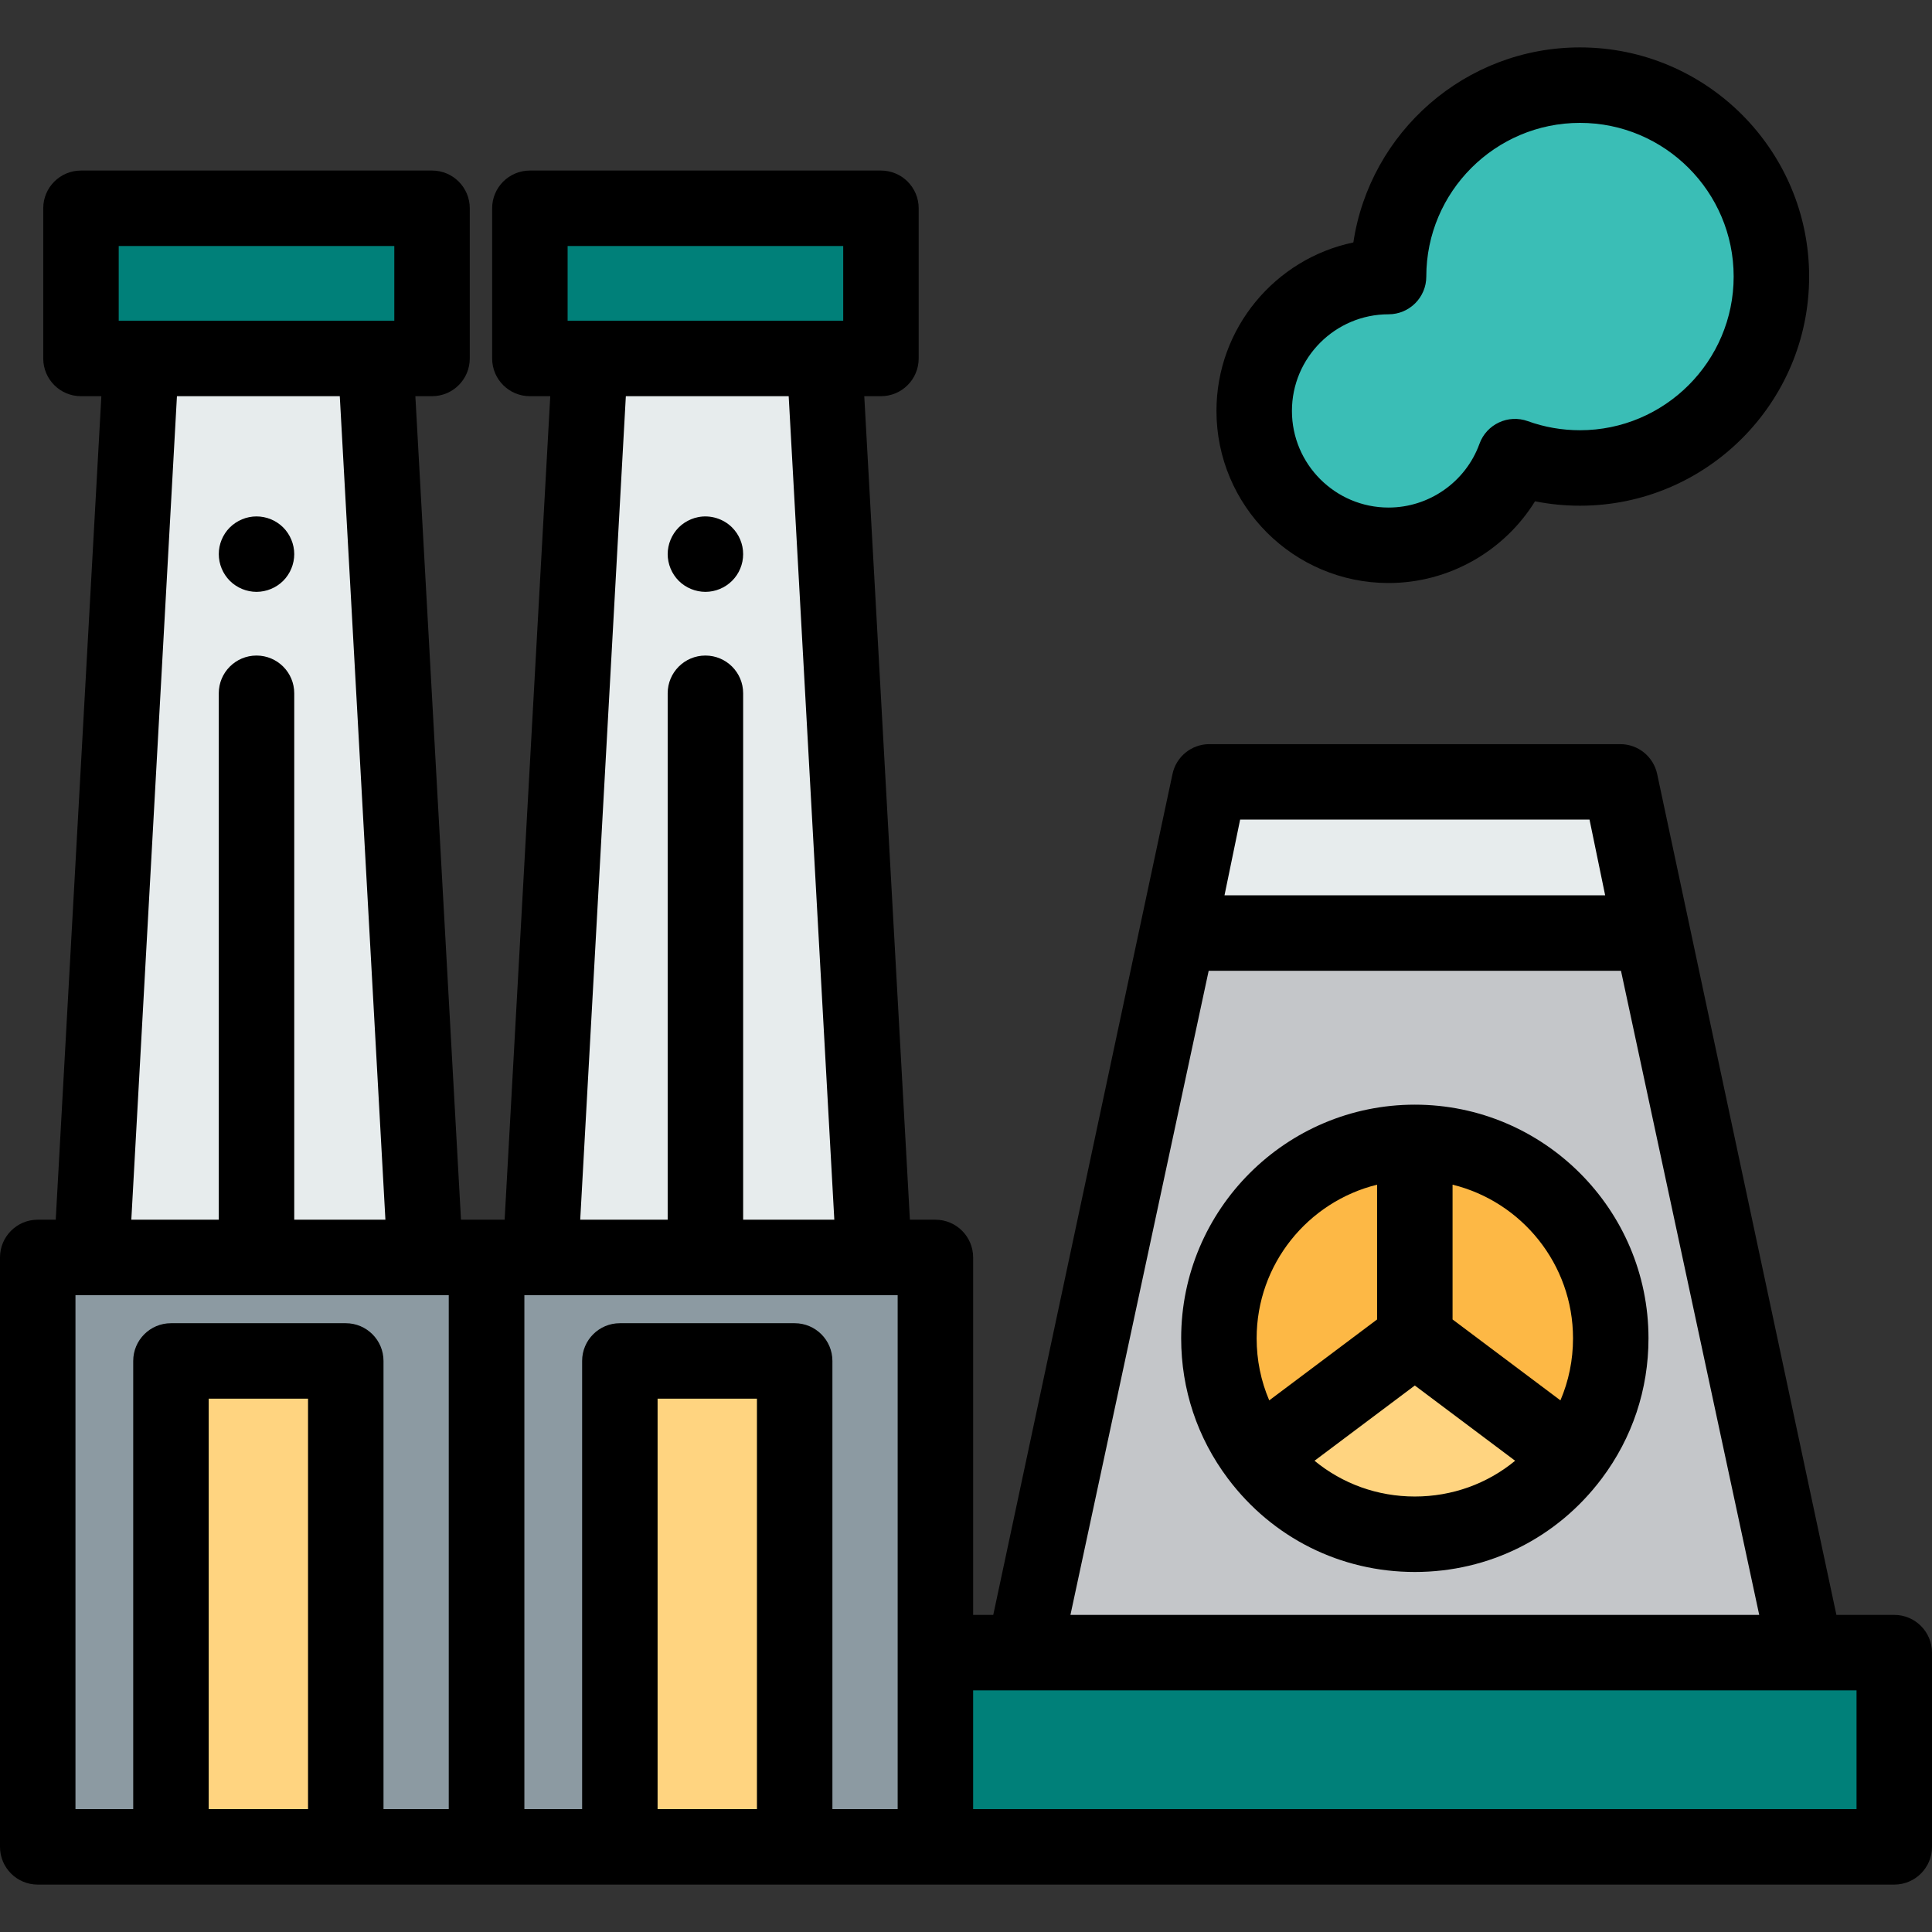 <?xml version="1.0" encoding="iso-8859-1"?>
<!-- Generator: Adobe Illustrator 19.0.0, SVG Export Plug-In . SVG Version: 6.00 Build 0)  -->
<svg version="1.1" id="Capa_1" xmlns="http://www.w3.org/2000/svg" xmlns:xlink="http://www.w3.org/1999/xlink" x="0px" y="0px"
	 viewBox="0 0 512 512" style="enable-background:new 0 0 512 512;" xml:space="preserve">
<rect x="0" y="0" width="512" height="512" fill="#333333" stroke="none"/>
<path style="fill:#3ABEB6;" d="M367.983,73.289c0-28.016,22.711-50.727,50.727-50.727s50.727,22.711,50.727,50.727
	s-22.711,50.727-50.727,50.727c-6.05,0-11.853-1.06-17.233-3.003c-4.957,13.702-18.082,23.494-33.494,23.494
	c-19.666,0-35.609-15.943-35.609-35.609S348.317,73.289,367.983,73.289z"/>
<path d="M367.983,154.507c-25.149,0-45.609-20.46-45.609-45.608c0-21.953,15.59-40.334,36.281-44.65
	c4.379-29.212,29.642-51.686,60.055-51.686c33.485,0,60.728,27.242,60.728,60.727s-27.242,60.728-60.728,60.728
	c-4.026,0-8.009-0.392-11.91-1.169C398.603,146.089,383.956,154.507,367.983,154.507z M418.71,32.563
	c-22.457,0-40.727,18.27-40.727,40.727c0,5.522-4.478,10-10,10c-14.121,0-25.609,11.488-25.609,25.609
	c0,14.12,11.488,25.608,25.609,25.608c10.753,0,20.434-6.79,24.091-16.896c1.879-5.19,7.608-7.877,12.801-6.003
	c4.424,1.598,9.078,2.408,13.835,2.408c22.457,0,40.728-18.271,40.728-40.728C459.438,50.832,441.167,32.563,418.71,32.563z"/>
<rect x="140.42" y="55.2" style="fill:#008079;" width="93.04" height="39.798"/>
<rect x="128.97" y="333.23" style="fill:#8C9AA2;" width="118.92" height="156.21"/>
<polygon style="fill:#E7ECED;" points="231.671,333.233 218.473,94.995 156.394,94.995 143.195,333.233 "/>
<rect x="164.27" y="360.67" style="fill:#FFD480;" width="46.33" height="128.77"/>
<rect x="21.459" y="55.2" style="fill:#008079;" width="93.04" height="39.798"/>
<rect x="10" y="333.23" style="fill:#8C9AA2;" width="118.92" height="156.21"/>
<polygon style="fill:#E7ECED;" points="112.707,333.233 99.508,94.995 37.429,94.995 24.231,333.233 "/>
<rect x="45.3" y="360.67" style="fill:#FFD480;" width="46.33" height="128.77"/>
<rect x="247.89" y="437.97" style="fill:#008079;" width="254.11" height="51.47"/>
<polygon style="fill:#C4C6C9;" points="478.585,437.966 437.661,247.273 312.229,247.273 271.305,437.966 "/>
<polygon style="fill:#E7ECED;" points="320.503,207.203 312.229,247.273 437.661,247.273 429.386,207.203 "/>
<path style="fill:#FDB845;" d="M416.48,385.829c6.522-8.679,10.387-19.469,10.387-31.16c0-28.676-23.246-51.922-51.922-51.922
	v51.922L416.48,385.829z"/>
<path style="fill:#FFD480;" d="M374.945,354.669l-41.536,31.16c9.473,12.607,24.552,20.762,41.536,20.762
	s32.063-8.155,41.536-20.762L374.945,354.669z"/>
<path style="fill:#FDB845;" d="M374.945,302.747c-28.676,0-51.922,23.246-51.922,51.922c0,11.692,3.865,22.481,10.386,31.16
	l41.536-31.16V302.747z"/>
<path d="M67.98,156.85c-0.65,0-1.31-0.07-1.96-0.2c-0.63-0.13-1.26-0.319-1.87-0.569c-0.6-0.25-1.18-0.561-1.72-0.92
	c-0.55-0.36-1.06-0.78-1.52-1.24c-1.86-1.86-2.93-4.44-2.93-7.07c0-0.649,0.06-1.31,0.19-1.95c0.13-0.64,0.32-1.27,0.57-1.87
	c0.25-0.609,0.56-1.189,0.92-1.729c0.37-0.55,0.78-1.06,1.25-1.521c0.46-0.46,0.97-0.88,1.52-1.239c0.54-0.36,1.12-0.67,1.72-0.92
	c0.61-0.25,1.24-0.45,1.87-0.57c1.29-0.26,2.62-0.26,3.91,0c0.64,0.12,1.27,0.32,1.87,0.57c0.61,0.25,1.19,0.56,1.73,0.92
	c0.55,0.359,1.06,0.779,1.52,1.239c0.46,0.461,0.88,0.971,1.24,1.521c0.36,0.54,0.67,1.12,0.92,1.729
	c0.25,0.601,0.44,1.23,0.57,1.87c0.13,0.641,0.2,1.301,0.2,1.95c0,0.65-0.07,1.311-0.2,1.95c-0.13,0.64-0.32,1.27-0.57,1.87
	c-0.25,0.609-0.56,1.189-0.92,1.729c-0.36,0.551-0.78,1.061-1.24,1.521c-0.46,0.46-0.97,0.88-1.52,1.24
	c-0.54,0.359-1.12,0.67-1.73,0.92c-0.6,0.25-1.23,0.439-1.87,0.569C69.29,156.779,68.63,156.85,67.98,156.85z"/>
<path d="M186.94,156.85c-0.65,0-1.31-0.07-1.95-0.2c-0.64-0.13-1.27-0.319-1.87-0.569c-0.61-0.25-1.19-0.561-1.73-0.92
	c-0.55-0.36-1.06-0.78-1.52-1.24s-0.88-0.97-1.24-1.521c-0.36-0.54-0.67-1.12-0.92-1.729c-0.25-0.601-0.44-1.23-0.57-1.87
	s-0.2-1.3-0.2-1.95c0-0.649,0.07-1.31,0.2-1.95c0.13-0.64,0.32-1.27,0.57-1.87c0.25-0.609,0.56-1.189,0.92-1.729
	c0.36-0.55,0.78-1.06,1.24-1.521c0.46-0.46,0.97-0.88,1.52-1.239c0.54-0.36,1.12-0.67,1.73-0.92c0.6-0.25,1.23-0.45,1.87-0.57
	c3.25-0.66,6.7,0.41,9.02,2.729c0.46,0.461,0.88,0.971,1.25,1.521c0.36,0.54,0.67,1.12,0.92,1.729c0.25,0.601,0.44,1.23,0.57,1.87
	c0.13,0.641,0.19,1.301,0.19,1.95c0,0.65-0.06,1.311-0.19,1.95c-0.13,0.64-0.32,1.27-0.57,1.87c-0.25,0.609-0.56,1.189-0.92,1.729
	c-0.37,0.551-0.79,1.061-1.25,1.521C192.15,155.779,189.58,156.85,186.94,156.85z"/>
<path d="M502,427.966h-15.333l-47.488-222.785c-0.959-4.645-5.05-7.978-9.793-7.978H320.503c-4.743,0-8.834,3.332-9.793,7.978
	l-47.487,222.785h-5.333v-94.733c0-5.522-4.477-10-10-10h-6.757l-12.091-218.237h4.418c5.523,0,10-4.478,10-10V55.197
	c0-5.522-4.477-10-10-10h-93.037c-5.523,0-10,4.478-10,10v39.798c0,5.522,4.477,10,10,10h5.401l-12.091,218.237h-4.769
	c-0.007,0-0.013,0-0.02,0s-0.013,0-0.02,0h-6.757l-12.091-218.237h4.419c5.523,0,10-4.478,10-10V55.197c0-5.522-4.477-10-10-10
	H21.459c-5.523,0-10,4.478-10,10v39.798c0,5.522,4.477,10,10,10h5.401L14.769,323.232H10c-5.523,0-10,4.478-10,10v156.205
	c0,5.522,4.477,10,10,10h492c5.522,0,10-4.478,10-10v-51.472C512,432.443,507.522,427.966,502,427.966z M328.649,217.203h92.591
	l4.145,20.07h-100.88L328.649,217.203z M320.31,257.273h109.268l36.633,170.692H283.679L320.31,257.273z M150.424,65.197h73.037
	v19.798h-73.037V65.197z M165.855,104.995h43.156l12.091,218.237h-24.16V183.727c0-5.522-4.477-10-10-10s-10,4.478-10,10v139.505
	h-23.178L165.855,104.995z M31.459,65.197h73.037v19.798H31.459V65.197z M46.891,104.995h43.156l12.091,218.237h-24.16V183.727
	c0-5.522-4.477-10-10-10s-10,4.478-10,10v139.505H34.8L46.891,104.995z M55.304,479.438V370.665h26.329v108.772L55.304,479.438
	L55.304,479.438z M118.925,479.438h-17.292V360.665c0-5.522-4.477-10-10-10H45.304c-5.523,0-10,4.478-10,10v118.772H20V343.232
	h98.925V479.438z M138.965,343.232h98.925v136.205h-17.292V360.665c0-5.522-4.477-10-10-10h-46.329c-5.523,0-10,4.478-10,10v118.772
	h-15.304V343.232z M174.269,479.438V370.665h26.329v108.772L174.269,479.438L174.269,479.438z M492,479.438H257.89v-31.472H492
	V479.438z"/>
<path d="M436.867,354.669c0-34.144-27.778-61.922-61.923-61.922c-34.143,0-61.922,27.778-61.922,61.922
	c0,13.517,4.279,26.361,12.376,37.146c0.005,0.007,0.01,0.014,0.016,0.021c11.82,15.732,29.874,24.755,49.53,24.755
	c19.639,0,37.677-9.007,49.499-24.713c0.01-0.014,0.021-0.027,0.031-0.04C432.582,381.048,436.867,368.195,436.867,354.669z
	 M416.867,354.669c0,5.739-1.139,11.299-3.338,16.445l-11.094-8.323l-17.491-13.122v-35.718
	C403.248,318.448,416.867,334.998,416.867,354.669z M364.944,313.952v35.718l-10.874,8.158l-17.71,13.287
	c-2.199-5.146-3.338-10.706-3.338-16.445C333.022,334.998,346.642,318.448,364.944,313.952z M374.944,396.591
	c-9.887,0-19.177-3.374-26.583-9.477l23.853-17.895l2.73-2.048l26.583,19.942C394.121,393.217,384.831,396.591,374.944,396.591z"/>
<g>
</g>
<g>
</g>
<g>
</g>
<g>
</g>
<g>
</g>
<g>
</g>
<g>
</g>
<g>
</g>
<g>
</g>
<g>
</g>
<g>
</g>
<g>
</g>
<g>
</g>
<g>
</g>
<g>
</g>
</svg>
